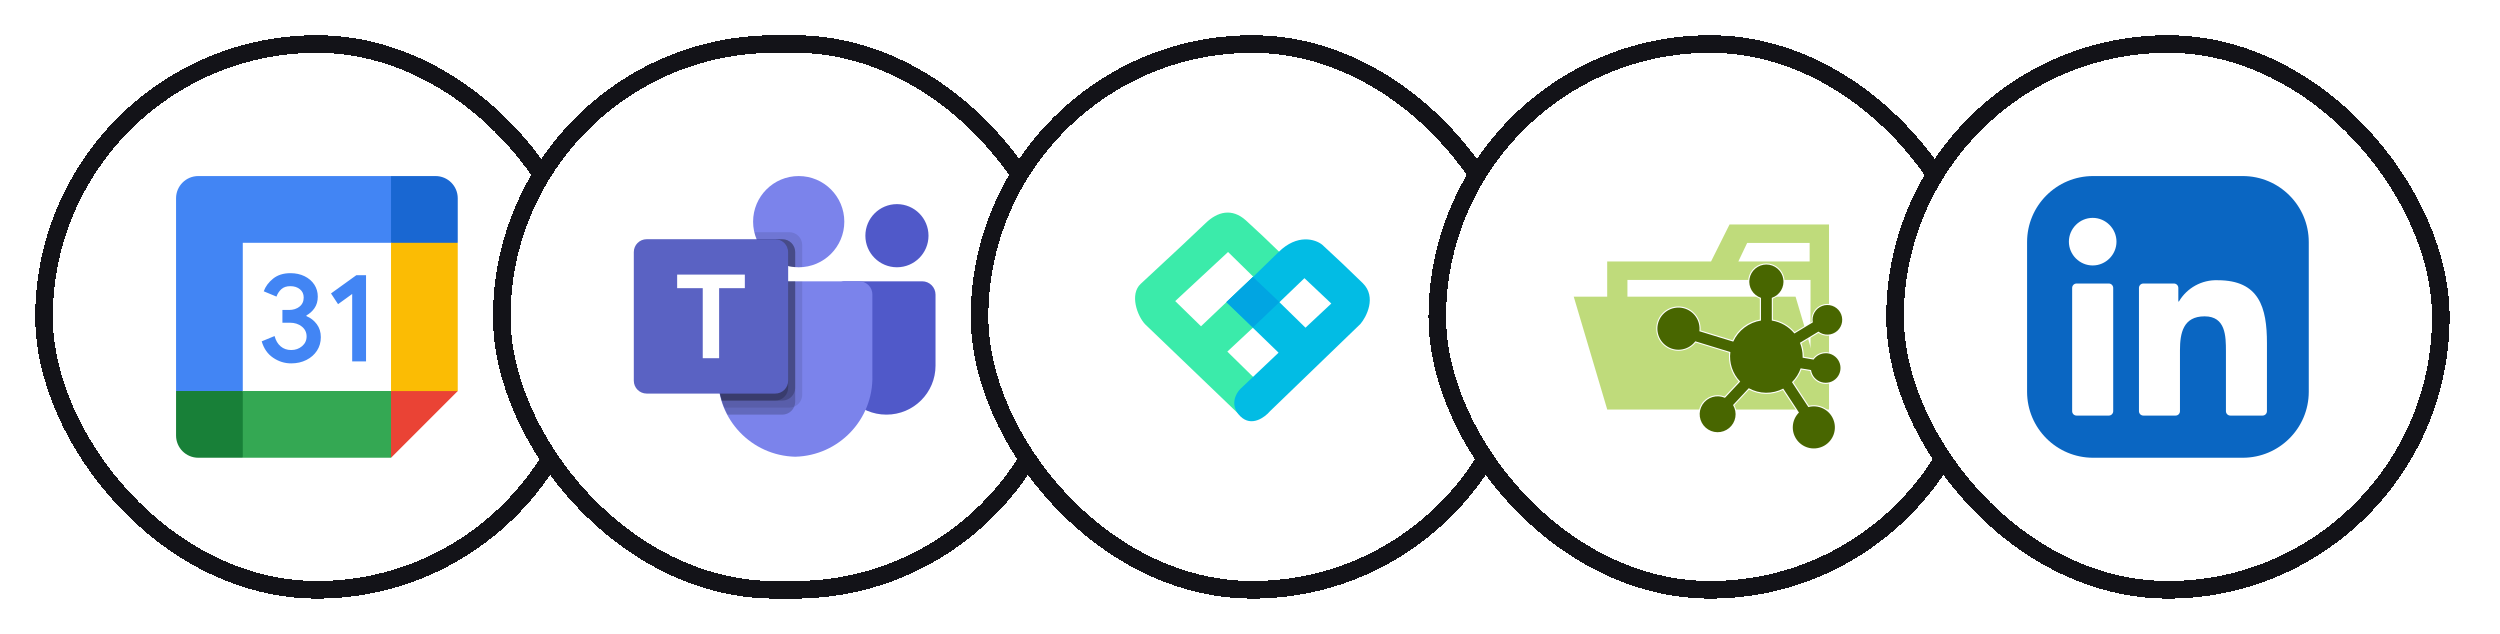 <svg width="142" height="36" viewBox="0 0 142 36" fill="none" xmlns="http://www.w3.org/2000/svg">
<g filter="url(#filter0_d_8333_18125)">
<rect x="2" width="32" height="32" rx="16" fill="white" shape-rendering="crispEdges"/>
<rect x="2.5" y="0.5" width="31" height="31" rx="15.5" stroke="#131318" shape-rendering="crispEdges"/>
<g clip-path="url(#clip0_8333_18125)">
<path d="M22.211 11.79H13.79V20.211H22.211V11.79Z" fill="white"/>
<path d="M22.211 24L26 20.21L24.105 19.887L22.211 20.21L21.865 21.944L22.211 24Z" fill="#EA4335"/>
<path d="M10 20.21V22.737C10 23.435 10.565 24 11.263 24H13.79L14.179 22.105L13.79 20.21L11.725 19.887L10 20.21Z" fill="#188038"/>
<path d="M26 11.79V9.263C26 8.565 25.435 8 24.737 8H22.211C21.98 8.94 21.865 9.631 21.865 10.075C21.865 10.518 21.98 11.09 22.211 11.79C23.049 12.03 23.68 12.149 24.105 12.149C24.53 12.149 25.162 12.03 26 11.79Z" fill="#1967D2"/>
<path d="M26 11.79H22.21V20.211H26V11.79Z" fill="#FBBC04"/>
<path d="M22.211 20.21H13.79V24H22.211V20.21Z" fill="#34A853"/>
<path d="M22.21 8H11.263C10.565 8 10 8.565 10 9.263V20.21H13.79V11.79H22.21V8Z" fill="#4285F4"/>
<path d="M15.517 18.322C15.202 18.11 14.984 17.799 14.865 17.388L15.596 17.087C15.662 17.34 15.778 17.536 15.943 17.675C16.107 17.814 16.307 17.882 16.541 17.882C16.78 17.882 16.985 17.809 17.157 17.664C17.328 17.519 17.415 17.334 17.415 17.11C17.415 16.88 17.324 16.693 17.143 16.547C16.962 16.402 16.735 16.33 16.463 16.33H16.041V15.606H16.42C16.654 15.606 16.851 15.543 17.011 15.417C17.171 15.291 17.25 15.118 17.25 14.898C17.25 14.702 17.179 14.546 17.036 14.43C16.893 14.313 16.712 14.254 16.491 14.254C16.277 14.254 16.106 14.311 15.98 14.425C15.854 14.54 15.759 14.686 15.704 14.847L14.981 14.546C15.077 14.275 15.253 14.035 15.511 13.827C15.768 13.62 16.098 13.516 16.498 13.516C16.794 13.516 17.06 13.573 17.296 13.687C17.532 13.802 17.717 13.961 17.851 14.163C17.984 14.366 18.05 14.594 18.05 14.846C18.05 15.104 17.988 15.322 17.864 15.501C17.74 15.68 17.587 15.817 17.406 15.913V15.956C17.64 16.052 17.843 16.21 17.994 16.414C18.146 16.619 18.223 16.864 18.223 17.151C18.223 17.437 18.151 17.693 18.005 17.917C17.86 18.141 17.659 18.318 17.404 18.446C17.148 18.575 16.861 18.64 16.542 18.64C16.173 18.641 15.832 18.535 15.517 18.322ZM20.004 14.697L19.202 15.277L18.801 14.668L20.24 13.631H20.791V18.526H20.004V14.697Z" fill="#4285F4"/>
</g>
</g>
<g filter="url(#filter1_d_8333_18125)">
<rect x="28" width="33.138" height="32" rx="16" fill="white" shape-rendering="crispEdges"/>
<rect x="28.5" y="0.5" width="32.138" height="31" rx="15.5" stroke="#131318" shape-rendering="crispEdges"/>
<g clip-path="url(#clip1_8333_18125)">
<path d="M47.954 13.978H52.381C52.799 13.978 53.138 14.318 53.138 14.736V18.768C53.138 20.305 51.892 21.551 50.355 21.551H50.342C48.805 21.551 47.558 20.305 47.558 18.768V14.374C47.558 14.322 47.568 14.271 47.588 14.223C47.608 14.175 47.637 14.131 47.674 14.094C47.711 14.057 47.755 14.028 47.803 14.008C47.85 13.989 47.902 13.978 47.954 13.978Z" fill="#5059C9"/>
<path d="M50.946 13.181C51.937 13.181 52.739 12.378 52.739 11.388C52.739 10.397 51.937 9.594 50.946 9.594C49.956 9.594 49.153 10.397 49.153 11.388C49.153 12.378 49.956 13.181 50.946 13.181Z" fill="#5059C9"/>
<path d="M45.366 13.181C46.797 13.181 47.957 12.021 47.957 10.591C47.957 9.16 46.797 8 45.366 8C43.935 8 42.776 9.16 42.776 10.591C42.776 12.021 43.935 13.181 45.366 13.181Z" fill="#7B83EB"/>
<path d="M48.821 13.978H41.513C41.1 13.989 40.773 14.332 40.783 14.745V19.344C40.725 21.824 42.687 23.882 45.167 23.942C47.647 23.882 49.609 21.824 49.551 19.344V14.745C49.561 14.332 49.234 13.989 48.821 13.978Z" fill="#7B83EB"/>
<path opacity="0.1" d="M45.566 13.978V20.423C45.565 20.568 45.521 20.709 45.44 20.829C45.359 20.948 45.245 21.042 45.111 21.097C45.024 21.134 44.931 21.152 44.836 21.152H41.133C41.082 21.021 41.034 20.889 40.994 20.754C40.854 20.297 40.783 19.821 40.783 19.343V14.744C40.773 14.331 41.099 13.989 41.512 13.979L45.566 13.978Z" fill="black"/>
<path opacity="0.2" d="M45.167 13.978V20.822C45.167 20.916 45.148 21.01 45.111 21.097C45.056 21.23 44.963 21.345 44.843 21.426C44.723 21.506 44.582 21.55 44.438 21.551H41.321C41.253 21.419 41.189 21.288 41.133 21.152C41.08 21.022 41.033 20.889 40.994 20.754C40.855 20.297 40.783 19.821 40.783 19.343V14.744C40.773 14.331 41.1 13.989 41.512 13.979L45.167 13.978Z" fill="black"/>
<path opacity="0.2" d="M45.167 13.978V20.025C45.164 20.426 44.839 20.751 44.437 20.754H40.994C40.854 20.297 40.783 19.821 40.783 19.343V14.744C40.773 14.331 41.099 13.989 41.512 13.979L45.167 13.978Z" fill="black"/>
<path opacity="0.2" d="M44.768 13.978V20.025C44.765 20.426 44.44 20.751 44.039 20.754H40.994C40.854 20.297 40.783 19.821 40.783 19.343V14.744C40.773 14.331 41.099 13.989 41.512 13.979L44.768 13.978Z" fill="black"/>
<path opacity="0.1" d="M45.566 11.918V13.173C45.498 13.177 45.434 13.181 45.366 13.181C45.298 13.181 45.235 13.177 45.167 13.173C45.032 13.164 44.899 13.143 44.768 13.11C44.37 13.015 44.001 12.828 43.689 12.564C43.377 12.299 43.132 11.964 42.975 11.587C42.92 11.459 42.877 11.325 42.847 11.188H44.836C45.238 11.19 45.564 11.516 45.566 11.918Z" fill="black"/>
<path opacity="0.2" d="M45.167 12.316V13.173C45.032 13.164 44.899 13.143 44.768 13.11C44.37 13.015 44.001 12.828 43.689 12.564C43.377 12.299 43.132 11.964 42.975 11.587H44.438C44.84 11.588 45.165 11.914 45.167 12.316Z" fill="black"/>
<path opacity="0.2" d="M45.167 12.316V13.173C45.032 13.164 44.899 13.143 44.768 13.11C44.37 13.015 44.001 12.828 43.689 12.564C43.377 12.299 43.132 11.964 42.975 11.587H44.438C44.84 11.588 45.165 11.914 45.167 12.316Z" fill="black"/>
<path opacity="0.2" d="M44.768 12.316V13.11C44.37 13.015 44.001 12.828 43.689 12.564C43.377 12.299 43.132 11.964 42.975 11.587H44.039C44.441 11.589 44.767 11.914 44.768 12.316Z" fill="black"/>
<path d="M36.731 11.587H44.038C44.441 11.587 44.768 11.914 44.768 12.318V19.625C44.768 20.028 44.441 20.355 44.038 20.355H36.731C36.327 20.355 36 20.028 36 19.625V12.318C36 11.914 36.327 11.587 36.731 11.587Z" fill="url(#paint0_linear_8333_18125)"/>
<path d="M42.307 14.368H40.846V18.346H39.916V14.368H38.462V13.597H42.307V14.368Z" fill="white"/>
</g>
</g>
<g filter="url(#filter2_d_8333_18125)">
<rect x="55.138" width="32" height="32" rx="16" fill="white" shape-rendering="crispEdges"/>
<rect x="55.638" y="0.5" width="31" height="31" rx="15.5" stroke="#131318" shape-rendering="crispEdges"/>
<path fill-rule="evenodd" clip-rule="evenodd" d="M70.491 21.647L65.045 16.42C64.588 15.938 64.158 14.717 64.788 14.127C64.959 13.966 65.247 13.7 65.592 13.379C66.485 12.551 67.771 11.357 68.485 10.668C69.151 10.025 69.972 9.803 70.765 10.517C71.414 11.106 72.051 11.708 72.676 12.321L71.157 16.621L69.712 17.971L71.185 19.415L70.491 21.647ZM66.751 15.102L69.754 12.313L71.184 13.715L68.217 16.533L66.751 15.102Z" fill="#3BEBAA"/>
<path fill-rule="evenodd" clip-rule="evenodd" d="M69.661 15.163L72.622 18.032L70.453 20.089C70.191 20.349 69.825 21.027 70.453 21.647C71.081 22.267 71.839 21.71 72.14 21.353L77.273 16.399C77.606 16.013 78.207 14.875 77.407 14.085C76.65 13.344 75.88 12.615 75.099 11.898C74.721 11.595 73.695 11.257 72.617 12.323C71.644 13.283 70.659 14.23 69.661 15.163ZM72.671 15.165L74.151 16.613L75.618 15.24L74.092 13.8L72.671 15.165Z" fill="#02BCE4"/>
<path d="M72.674 15.16L71.166 16.595L69.659 15.16L71.166 13.73L72.674 15.16Z" fill="#01A5E2"/>
</g>
<g filter="url(#filter3_d_8333_18125)">
<rect x="81.138" width="32" height="32" rx="16" fill="white" shape-rendering="crispEdges"/>
<rect x="81.638" y="0.5" width="31" height="31" rx="15.5" stroke="#131318" shape-rendering="crispEdges"/>
<g clip-path="url(#clip2_8333_18125)">
<path d="M102.838 10.75H98.238L97.188 12.85H91.288V21.25H103.888V10.75H102.838ZM102.838 20.1H92.438V13.9H102.838V20.1ZM102.838 12.85H98.738L99.238 11.8H102.788V12.85H102.838Z" fill="#BFDB7B"/>
<path d="M101.988 14.85H89.388L91.288 21.25H103.888L101.988 14.85Z" fill="#BFDB7B"/>
<path d="M103.025 23.538C102.779 23.538 102.54 23.467 102.335 23.333C102.129 23.199 101.968 23.008 101.87 22.784C101.772 22.559 101.741 22.311 101.782 22.069C101.823 21.828 101.934 21.603 102.101 21.424L101.266 20.154C100.966 20.302 100.635 20.377 100.301 20.372C99.966 20.368 99.638 20.285 99.342 20.129L98.511 21.014C98.632 21.237 98.669 21.496 98.618 21.745C98.567 21.994 98.429 22.216 98.23 22.374C98.031 22.531 97.783 22.614 97.529 22.606C97.275 22.599 97.032 22.503 96.842 22.334C96.652 22.165 96.528 21.934 96.491 21.683C96.454 21.432 96.507 21.176 96.64 20.959C96.773 20.743 96.979 20.581 97.22 20.501C97.461 20.421 97.722 20.428 97.959 20.522L98.755 19.672C98.4 19.282 98.204 18.773 98.205 18.245C98.205 18.176 98.209 18.108 98.216 18.039L96.316 17.456C96.129 17.687 95.867 17.845 95.575 17.901C95.284 17.958 94.982 17.909 94.722 17.765C94.463 17.62 94.263 17.388 94.159 17.11C94.054 16.832 94.05 16.526 94.149 16.247C94.248 15.967 94.443 15.731 94.699 15.58C94.955 15.43 95.256 15.375 95.549 15.425C95.842 15.476 96.107 15.628 96.299 15.855C96.49 16.082 96.595 16.37 96.594 16.667C96.594 16.7 96.594 16.734 96.59 16.767L98.413 17.326C98.558 17.021 98.774 16.755 99.043 16.551C99.312 16.347 99.626 16.21 99.959 16.152V14.961C99.733 14.875 99.545 14.712 99.427 14.501C99.309 14.29 99.268 14.045 99.312 13.807C99.356 13.57 99.482 13.355 99.667 13.201C99.853 13.046 100.087 12.961 100.329 12.961C100.57 12.961 100.804 13.046 100.99 13.201C101.176 13.355 101.302 13.57 101.346 13.807C101.389 14.045 101.349 14.29 101.231 14.501C101.112 14.712 100.924 14.875 100.699 14.961V16.154C101.181 16.239 101.619 16.489 101.938 16.86L102.902 16.279C102.897 16.242 102.895 16.204 102.895 16.166C102.895 15.987 102.948 15.813 103.047 15.664C103.146 15.516 103.287 15.4 103.452 15.332C103.618 15.263 103.799 15.246 103.974 15.28C104.15 15.315 104.311 15.401 104.437 15.528C104.563 15.654 104.649 15.815 104.684 15.99C104.719 16.165 104.701 16.347 104.633 16.512C104.565 16.677 104.449 16.818 104.3 16.918C104.152 17.017 103.977 17.07 103.799 17.07C103.616 17.07 103.437 17.014 103.287 16.911L102.318 17.496C102.409 17.736 102.456 17.99 102.456 18.246V18.264L102.984 18.356C103.11 18.192 103.288 18.076 103.489 18.027C103.689 17.979 103.901 18.001 104.087 18.089C104.274 18.178 104.425 18.328 104.514 18.514C104.604 18.7 104.627 18.911 104.579 19.112C104.532 19.313 104.417 19.492 104.254 19.619C104.091 19.745 103.889 19.812 103.683 19.808C103.476 19.804 103.277 19.729 103.119 19.596C102.961 19.463 102.853 19.28 102.814 19.077L102.321 18.991C102.219 19.26 102.064 19.507 101.866 19.715L102.742 21.05C102.914 21.01 103.094 21.007 103.268 21.041C103.442 21.075 103.607 21.146 103.752 21.248C103.897 21.351 104.019 21.483 104.11 21.635C104.2 21.788 104.257 21.958 104.277 22.135C104.297 22.311 104.28 22.49 104.226 22.659C104.172 22.828 104.083 22.984 103.965 23.116C103.847 23.249 103.702 23.355 103.54 23.427C103.378 23.499 103.202 23.537 103.025 23.537V23.538Z" fill="white"/>
<path d="M103.699 18.064C103.564 18.064 103.43 18.097 103.31 18.16C103.19 18.223 103.087 18.314 103.01 18.425L102.39 18.317V18.247C102.39 17.981 102.338 17.716 102.237 17.47L103.287 16.836C103.443 16.955 103.635 17.015 103.831 17.007C104.027 16.998 104.214 16.922 104.36 16.791C104.506 16.659 104.601 16.481 104.629 16.287C104.657 16.093 104.617 15.895 104.515 15.727C104.413 15.56 104.255 15.433 104.07 15.369C103.884 15.306 103.682 15.308 103.499 15.378C103.315 15.447 103.162 15.578 103.064 15.748C102.967 15.919 102.933 16.118 102.967 16.311L101.922 16.942C101.599 16.547 101.142 16.285 100.638 16.207V14.918C100.857 14.845 101.042 14.696 101.162 14.499C101.281 14.301 101.326 14.068 101.289 13.84C101.252 13.613 101.136 13.405 100.96 13.256C100.784 13.107 100.561 13.024 100.331 13.024C100.1 13.024 99.877 13.107 99.701 13.256C99.525 13.405 99.409 13.613 99.372 13.84C99.335 14.068 99.38 14.301 99.499 14.499C99.618 14.696 99.804 14.845 100.023 14.918V16.207C99.681 16.26 99.359 16.397 99.084 16.606C98.808 16.815 98.59 17.089 98.448 17.404L96.525 16.814C96.56 16.525 96.489 16.233 96.326 15.993C96.162 15.753 95.916 15.581 95.635 15.508C95.354 15.435 95.055 15.468 94.796 15.599C94.537 15.73 94.334 15.951 94.225 16.22C94.117 16.49 94.11 16.79 94.206 17.064C94.302 17.338 94.495 17.568 94.748 17.711C95.001 17.854 95.298 17.899 95.582 17.84C95.867 17.78 96.12 17.619 96.294 17.386L98.284 17.997C98.246 18.301 98.276 18.609 98.373 18.899C98.47 19.189 98.63 19.454 98.843 19.674L97.977 20.597C97.754 20.498 97.503 20.482 97.27 20.552C97.037 20.621 96.836 20.772 96.704 20.977C96.572 21.182 96.518 21.427 96.551 21.668C96.585 21.909 96.703 22.131 96.885 22.292C97.068 22.454 97.302 22.545 97.545 22.549C97.789 22.553 98.026 22.469 98.213 22.314C98.401 22.158 98.526 21.941 98.567 21.701C98.608 21.461 98.562 21.214 98.437 21.005L99.33 20.05C99.629 20.216 99.964 20.305 100.306 20.309C100.648 20.312 100.985 20.231 101.288 20.072L102.181 21.43C101.976 21.635 101.852 21.908 101.833 22.197C101.813 22.487 101.9 22.773 102.077 23.004C102.253 23.234 102.508 23.392 102.792 23.449C103.077 23.505 103.372 23.456 103.624 23.311C103.875 23.166 104.065 22.934 104.158 22.66C104.251 22.385 104.241 22.085 104.129 21.817C104.018 21.549 103.813 21.331 103.553 21.203C103.292 21.075 102.994 21.046 102.714 21.122L101.784 19.707C102.006 19.486 102.176 19.217 102.278 18.921L102.867 19.02C102.89 19.18 102.958 19.33 103.063 19.452C103.169 19.574 103.307 19.663 103.462 19.709C103.617 19.754 103.781 19.754 103.936 19.709C104.091 19.664 104.229 19.575 104.335 19.453C104.441 19.331 104.509 19.182 104.532 19.022C104.555 18.862 104.532 18.7 104.465 18.553C104.398 18.406 104.29 18.282 104.154 18.195C104.019 18.107 103.861 18.061 103.7 18.061L103.699 18.064Z" fill="#486600"/>
</g>
</g>
<g filter="url(#filter4_d_8333_18125)">
<rect x="107.138" width="32" height="32" rx="16" fill="white" shape-rendering="crispEdges"/>
<rect x="107.638" y="0.5" width="31" height="31" rx="15.5" stroke="#131318" shape-rendering="crispEdges"/>
<g clip-path="url(#clip3_8333_18125)">
<path d="M127.388 8H118.888C116.817 8 115.138 9.679 115.138 11.75V20.25C115.138 22.321 116.817 24 118.888 24H127.388C129.459 24 131.138 22.321 131.138 20.25V11.75C131.138 9.679 129.459 8 127.388 8Z" fill="white"/>
<path d="M127.388 8H118.888C116.817 8 115.138 9.679 115.138 11.75V20.25C115.138 22.321 116.817 24 118.888 24H127.388C129.459 24 131.138 22.321 131.138 20.25V11.75C131.138 9.679 129.459 8 127.388 8Z" fill="#0A66C2"/>
<path d="M126.683 21.605H128.512C128.578 21.605 128.642 21.579 128.689 21.532C128.736 21.485 128.762 21.422 128.762 21.355L128.763 17.49C128.763 15.47 128.328 13.917 125.967 13.917C125.069 13.884 124.223 14.347 123.766 15.119C123.764 15.123 123.761 15.126 123.757 15.127C123.753 15.129 123.748 15.129 123.744 15.128C123.74 15.127 123.736 15.124 123.733 15.121C123.731 15.117 123.729 15.113 123.729 15.109V14.354C123.729 14.287 123.703 14.224 123.656 14.177C123.609 14.13 123.546 14.104 123.479 14.104H121.743C121.677 14.104 121.613 14.13 121.566 14.177C121.52 14.224 121.493 14.287 121.493 14.354V21.355C121.493 21.421 121.52 21.485 121.566 21.532C121.613 21.579 121.677 21.605 121.743 21.605H123.572C123.639 21.605 123.702 21.579 123.749 21.532C123.796 21.485 123.822 21.421 123.822 21.355V17.894C123.822 16.916 124.008 15.968 125.221 15.968C126.417 15.968 126.433 17.088 126.433 17.958V21.355C126.433 21.422 126.459 21.485 126.506 21.532C126.553 21.579 126.616 21.605 126.683 21.605ZM117.513 11.727C117.513 12.468 118.123 13.078 118.865 13.078C119.606 13.078 120.216 12.468 120.216 11.726C120.216 10.985 119.606 10.375 118.865 10.375C118.123 10.375 117.513 10.985 117.513 11.727ZM117.948 21.605H119.78C119.846 21.605 119.91 21.579 119.956 21.532C120.003 21.485 120.03 21.422 120.03 21.355V14.354C120.03 14.287 120.003 14.224 119.956 14.177C119.91 14.13 119.846 14.104 119.78 14.104H117.948C117.882 14.104 117.818 14.13 117.771 14.177C117.724 14.224 117.698 14.287 117.698 14.354V21.355C117.698 21.422 117.724 21.485 117.771 21.532C117.818 21.579 117.882 21.605 117.948 21.605Z" fill="white"/>
</g>
</g>
<defs>
<filter id="filter0_d_8333_18125" x="0" y="0" width="36" height="36" filterUnits="userSpaceOnUse" color-interpolation-filters="sRGB">
<feFlood flood-opacity="0" result="BackgroundImageFix"/>
<feColorMatrix in="SourceAlpha" type="matrix" values="0 0 0 0 0 0 0 0 0 0 0 0 0 0 0 0 0 0 127 0" result="hardAlpha"/>
<feMorphology radius="2" operator="dilate" in="SourceAlpha" result="effect1_dropShadow_8333_18125"/>
<feOffset dy="2"/>
<feComposite in2="hardAlpha" operator="out"/>
<feColorMatrix type="matrix" values="0 0 0 0 0.863 0 0 0 0 0.796 0 0 0 0 1 0 0 0 1 0"/>
<feBlend mode="normal" in2="BackgroundImageFix" result="effect1_dropShadow_8333_18125"/>
<feBlend mode="normal" in="SourceGraphic" in2="effect1_dropShadow_8333_18125" result="shape"/>
</filter>
<filter id="filter1_d_8333_18125" x="26" y="0" width="37.138" height="36" filterUnits="userSpaceOnUse" color-interpolation-filters="sRGB">
<feFlood flood-opacity="0" result="BackgroundImageFix"/>
<feColorMatrix in="SourceAlpha" type="matrix" values="0 0 0 0 0 0 0 0 0 0 0 0 0 0 0 0 0 0 127 0" result="hardAlpha"/>
<feMorphology radius="2" operator="dilate" in="SourceAlpha" result="effect1_dropShadow_8333_18125"/>
<feOffset dy="2"/>
<feComposite in2="hardAlpha" operator="out"/>
<feColorMatrix type="matrix" values="0 0 0 0 0.863 0 0 0 0 0.796 0 0 0 0 1 0 0 0 1 0"/>
<feBlend mode="normal" in2="BackgroundImageFix" result="effect1_dropShadow_8333_18125"/>
<feBlend mode="normal" in="SourceGraphic" in2="effect1_dropShadow_8333_18125" result="shape"/>
</filter>
<filter id="filter2_d_8333_18125" x="53.138" y="0" width="36" height="36" filterUnits="userSpaceOnUse" color-interpolation-filters="sRGB">
<feFlood flood-opacity="0" result="BackgroundImageFix"/>
<feColorMatrix in="SourceAlpha" type="matrix" values="0 0 0 0 0 0 0 0 0 0 0 0 0 0 0 0 0 0 127 0" result="hardAlpha"/>
<feMorphology radius="2" operator="dilate" in="SourceAlpha" result="effect1_dropShadow_8333_18125"/>
<feOffset dy="2"/>
<feComposite in2="hardAlpha" operator="out"/>
<feColorMatrix type="matrix" values="0 0 0 0 0.863 0 0 0 0 0.796 0 0 0 0 1 0 0 0 1 0"/>
<feBlend mode="normal" in2="BackgroundImageFix" result="effect1_dropShadow_8333_18125"/>
<feBlend mode="normal" in="SourceGraphic" in2="effect1_dropShadow_8333_18125" result="shape"/>
</filter>
<filter id="filter3_d_8333_18125" x="79.138" y="0" width="36" height="36" filterUnits="userSpaceOnUse" color-interpolation-filters="sRGB">
<feFlood flood-opacity="0" result="BackgroundImageFix"/>
<feColorMatrix in="SourceAlpha" type="matrix" values="0 0 0 0 0 0 0 0 0 0 0 0 0 0 0 0 0 0 127 0" result="hardAlpha"/>
<feMorphology radius="2" operator="dilate" in="SourceAlpha" result="effect1_dropShadow_8333_18125"/>
<feOffset dy="2"/>
<feComposite in2="hardAlpha" operator="out"/>
<feColorMatrix type="matrix" values="0 0 0 0 0.863 0 0 0 0 0.796 0 0 0 0 1 0 0 0 1 0"/>
<feBlend mode="normal" in2="BackgroundImageFix" result="effect1_dropShadow_8333_18125"/>
<feBlend mode="normal" in="SourceGraphic" in2="effect1_dropShadow_8333_18125" result="shape"/>
</filter>
<filter id="filter4_d_8333_18125" x="105.138" y="0" width="36" height="36" filterUnits="userSpaceOnUse" color-interpolation-filters="sRGB">
<feFlood flood-opacity="0" result="BackgroundImageFix"/>
<feColorMatrix in="SourceAlpha" type="matrix" values="0 0 0 0 0 0 0 0 0 0 0 0 0 0 0 0 0 0 127 0" result="hardAlpha"/>
<feMorphology radius="2" operator="dilate" in="SourceAlpha" result="effect1_dropShadow_8333_18125"/>
<feOffset dy="2"/>
<feComposite in2="hardAlpha" operator="out"/>
<feColorMatrix type="matrix" values="0 0 0 0 0.863 0 0 0 0 0.796 0 0 0 0 1 0 0 0 1 0"/>
<feBlend mode="normal" in2="BackgroundImageFix" result="effect1_dropShadow_8333_18125"/>
<feBlend mode="normal" in="SourceGraphic" in2="effect1_dropShadow_8333_18125" result="shape"/>
</filter>
<linearGradient id="paint0_linear_8333_18125" x1="188.323" y1="-45.495" x2="760.516" y2="945.506" gradientUnits="userSpaceOnUse">
<stop stop-color="#5A62C3"/>
<stop offset="0.5" stop-color="#4D55BD"/>
<stop offset="1" stop-color="#3940AB"/>
</linearGradient>
<clipPath id="clip0_8333_18125">
<rect width="16" height="16" fill="white" transform="translate(10 8)"/>
</clipPath>
<clipPath id="clip1_8333_18125">
<rect width="17.138" height="16" fill="white" transform="translate(36 8)"/>
</clipPath>
<clipPath id="clip2_8333_18125">
<rect width="16" height="16" fill="white" transform="translate(89.138 8)"/>
</clipPath>
<clipPath id="clip3_8333_18125">
<rect width="16" height="16" fill="white" transform="translate(115.138 8)"/>
</clipPath>
</defs>
</svg>
